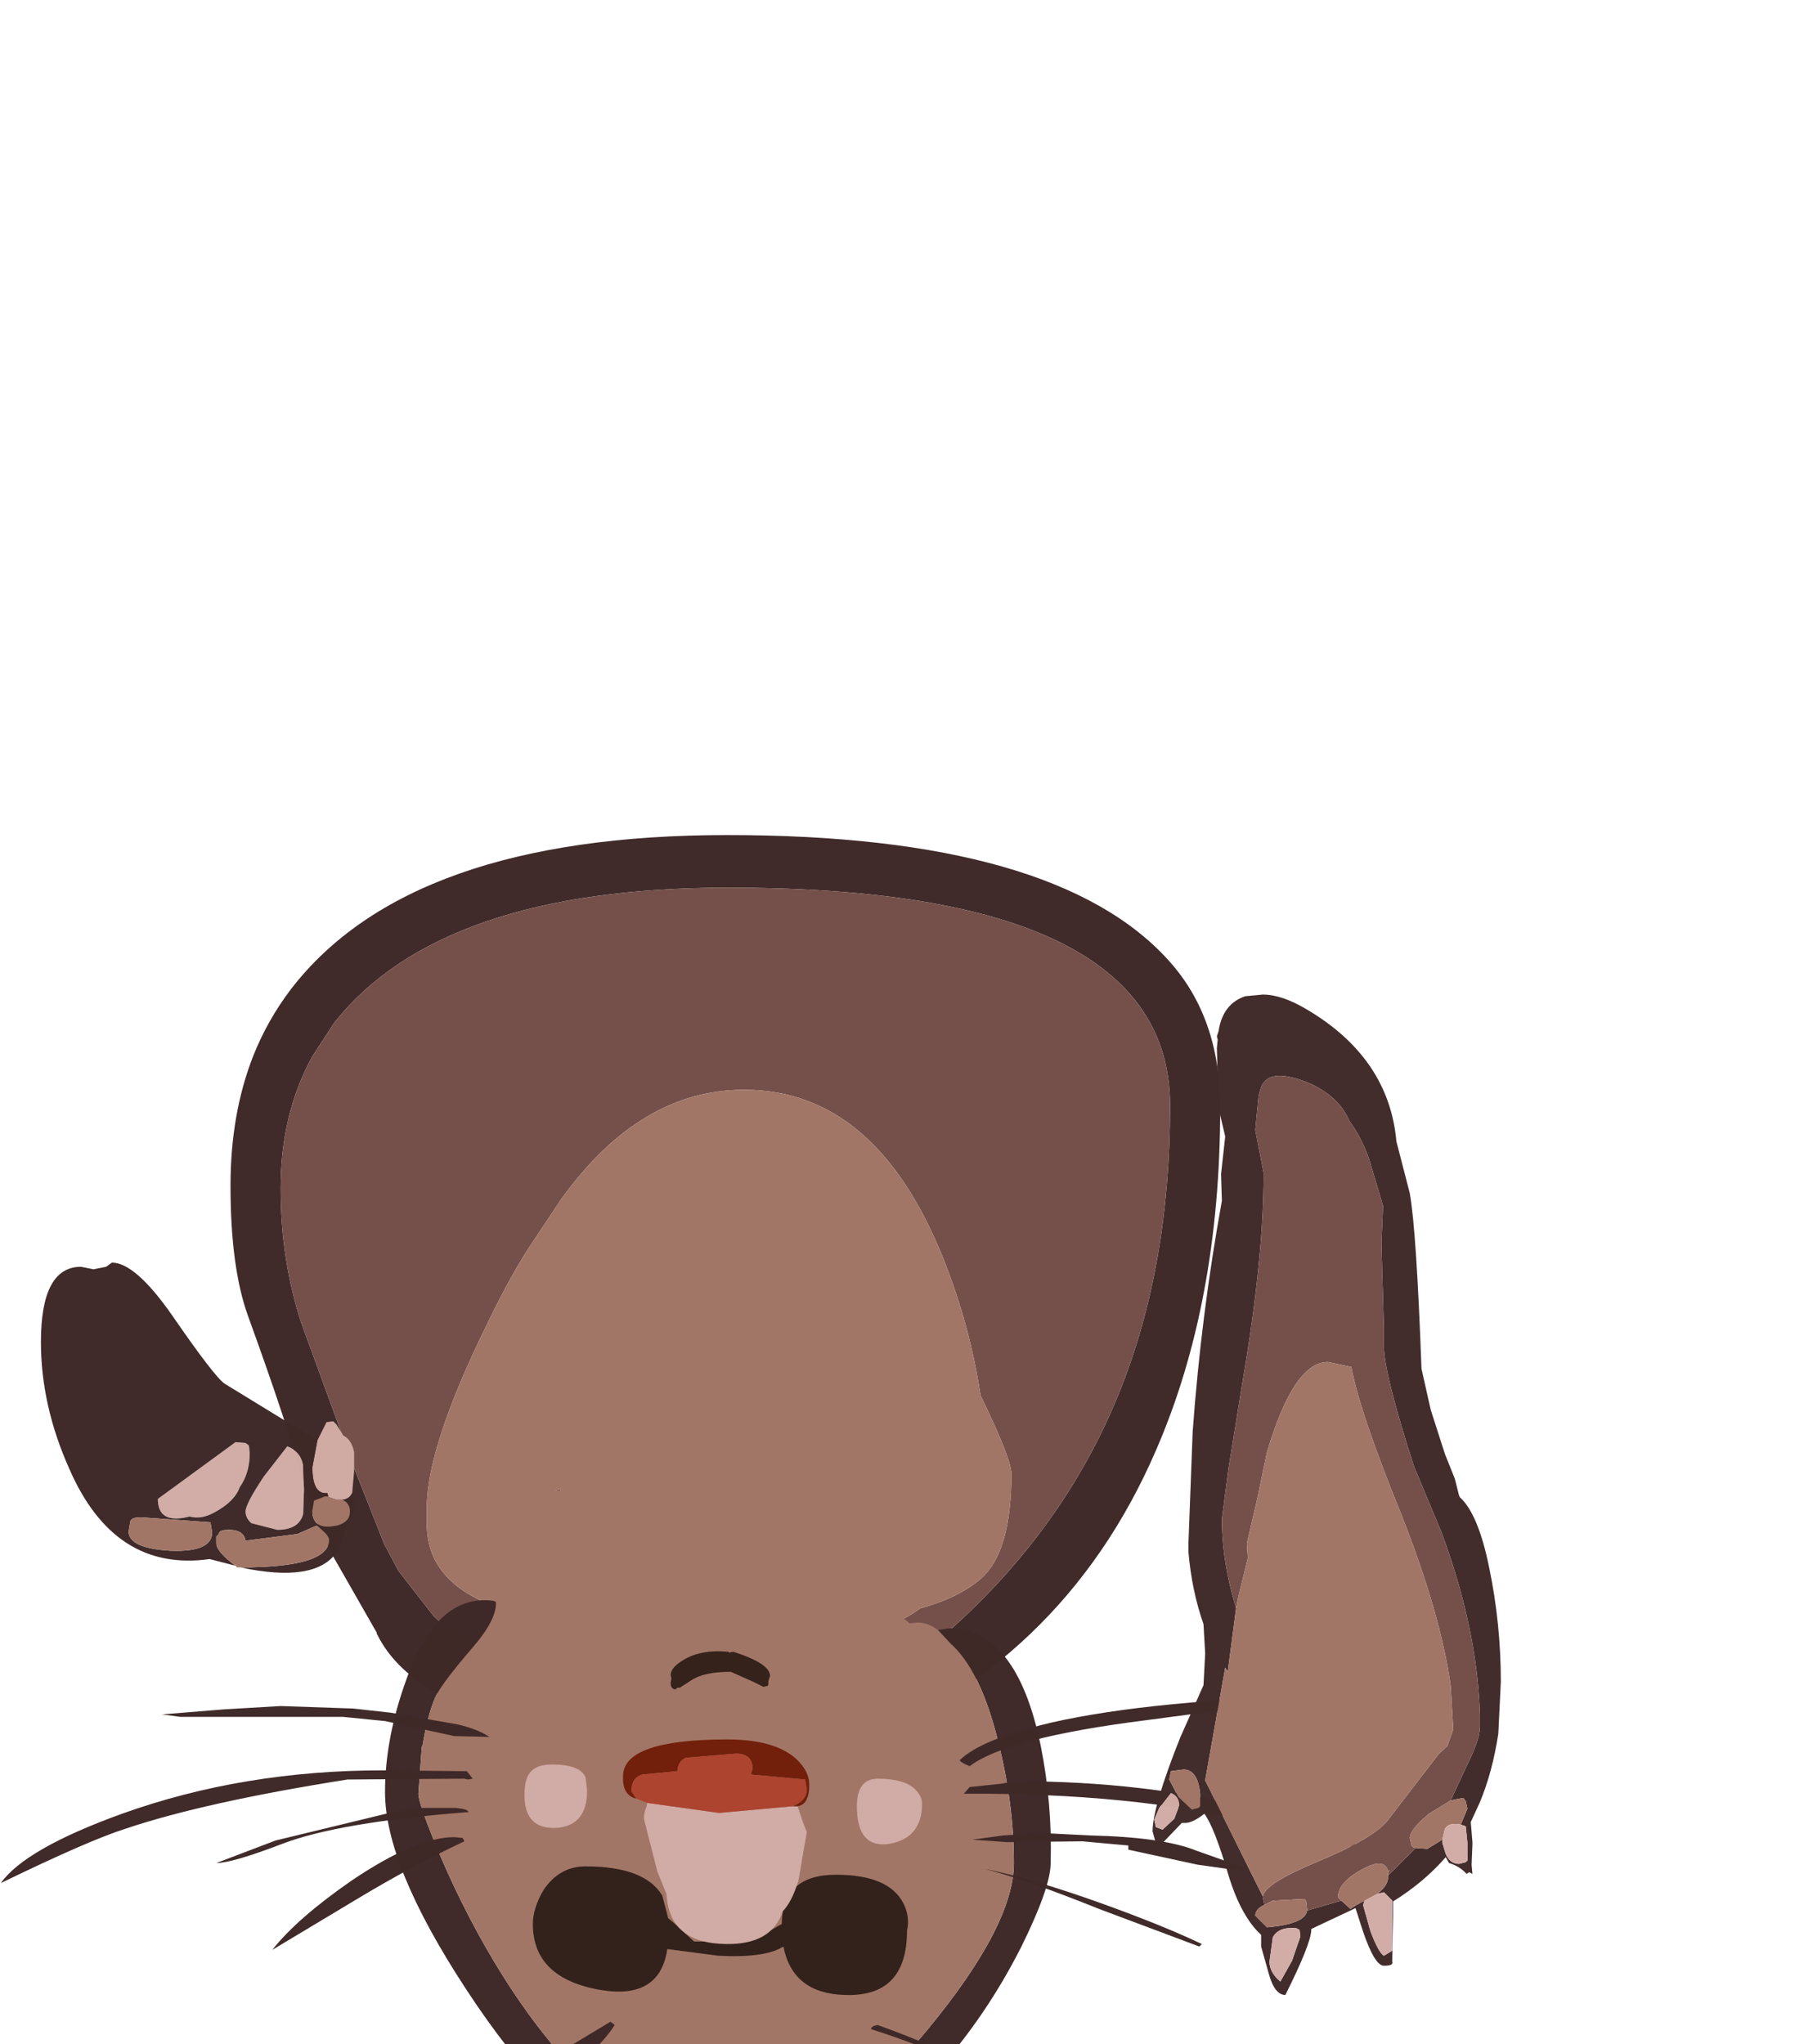 <?xml version="1.0" encoding="UTF-8" standalone="no"?>
<svg xmlns:xlink="http://www.w3.org/1999/xlink" height="122.4px" width="108.0px" xmlns="http://www.w3.org/2000/svg">
  <g transform="matrix(1, 0, 0, 1, 83.35, 98.75)">
    <use height="54.9" transform="matrix(1.0, 0.0, 0.0, 1.0, -69.55, -48.75)" width="59.25" xlink:href="#sprite0"/>
    <use height="37.9" transform="matrix(1.0, 0.0, 0.0, 1.0, -60.3, -6.0)" width="39.85" xlink:href="#sprite1"/>
    <use height="7.7" transform="matrix(1.0, 0.0, 0.0, 1.0, -51.45, 13.0)" width="22.45" xlink:href="#sprite2"/>
    <use height="31.25" transform="matrix(1.0, 0.0, 0.0, 1.0, -83.3, 2.75)" width="81.55" xlink:href="#sprite3"/>
    <use height="25.55" transform="matrix(1.0, 0.0, 0.0, 1.0, -80.9, -23.15)" width="43.65" xlink:href="#shape4"/>
    <use height="59.9" transform="matrix(1.0, 0.0, 0.0, 1.0, -14.35, -39.2)" width="20.85" xlink:href="#shape5"/>
  </g>
  <defs>
    <g id="sprite0" transform="matrix(1, 0, 0, 1, 0.0, 0.0)">
      <use height="54.9" transform="matrix(1.0, 0.0, 0.0, 1.0, 0.0, 0.0)" width="59.25" xlink:href="#shape0"/>
    </g>
    <g id="shape0" transform="matrix(1, 0, 0, 1, 0.0, 0.0)">
      <path d="M55.4 36.85 Q49.8 49.8 36.5 54.9 L20.95 53.9 Q11.0 52.5 8.75 47.8 L8.75 47.75 6.15 43.2 Q4.85 40.7 4.35 38.8 3.5 35.55 1.05 28.8 0.0 25.9 0.0 21.0 0.0 16.7 1.35 13.25 2.2 11.1 3.6 9.25 10.7 0.0 29.75 0.0 49.45 0.0 56.2 7.55 59.25 10.95 59.25 16.3 59.25 28.0 55.4 36.85 M56.25 16.2 Q56.25 3.15 29.8 3.15 12.6 3.15 6.2 11.25 L4.9 13.25 Q3.0 16.7 3.0 21.15 3.0 25.45 4.25 29.25 L7.5 38.15 9.2 42.45 10.05 44.05 12.15 46.75 Q15.4 50.0 25.75 51.45 36.35 53.0 39.75 50.3 49.2 43.3 53.2 33.4 56.25 25.85 56.25 16.2" fill="#3e2928" fill-opacity="0.988" fill-rule="evenodd" stroke="none"/>
      <path d="M44.95 44.5 Q46.75 42.9 46.75 38.25 46.75 37.35 44.9 33.55 44.3 29.5 42.75 25.55 38.7 15.25 30.75 15.25 24.5 15.25 19.8 21.8 L18.1 24.35 Q16.85 26.2 15.4 29.2 11.75 36.6 11.75 40.3 L11.75 40.9 11.75 41.25 Q11.75 44.75 16.0 46.25 17.85 46.95 18.9 46.8 L24.35 47.65 26.0 48.0 34.5 48.0 34.5 47.8 Q38.55 48.3 41.3 46.3 43.65 45.65 44.95 44.5 M56.25 16.2 Q56.25 25.85 53.2 33.4 49.2 43.3 39.75 50.3 36.35 53.0 25.75 51.45 15.4 50.0 12.15 46.75 L10.05 44.05 9.2 42.45 7.5 38.15 4.25 29.25 Q3.0 25.45 3.0 21.15 3.0 16.7 4.9 13.25 L6.2 11.25 Q12.6 3.15 29.8 3.15 56.25 3.15 56.25 16.2 M19.75 39.25 L19.45 39.25 19.75 39.15 19.75 39.25" fill="#75504a" fill-rule="evenodd" stroke="none"/>
      <path d="M44.95 44.5 Q43.65 45.65 41.3 46.3 38.55 48.3 34.5 47.8 L34.5 48.0 26.0 48.0 24.35 47.65 18.9 46.8 Q17.85 46.95 16.0 46.25 11.75 44.75 11.75 41.25 L11.75 40.9 11.75 40.3 Q11.75 36.6 15.4 29.2 16.85 26.2 18.1 24.35 L19.8 21.8 Q24.5 15.25 30.75 15.25 38.7 15.25 42.75 25.55 44.3 29.5 44.9 33.55 46.75 37.35 46.75 38.25 46.75 42.9 44.95 44.5 M19.75 39.25 L19.75 39.15 19.45 39.25 19.75 39.25" fill="#a27666" fill-rule="evenodd" stroke="none"/>
    </g>
    <g id="sprite1" transform="matrix(1, 0, 0, 1, 0.0, 0.0)">
      <use height="37.9" transform="matrix(1.0, 0.0, 0.0, 1.0, 0.0, 0.0)" width="39.85" xlink:href="#shape1"/>
    </g>
    <g id="shape1" transform="matrix(1, 0, 0, 1, 0.0, 0.0)">
      <path d="M33.1 4.85 L33.75 4.75 Q37.8 4.75 39.25 11.75 39.95 15.25 39.85 18.8 39.85 20.25 38.1 23.8 36.0 27.95 33.05 31.25 24.65 40.65 15.0 36.75 9.85 34.0 4.85 26.35 0.0 18.95 0.0 14.55 0.0 11.3 1.3 7.75 3.1 2.65 6.5 3.1 L6.65 3.15 Q6.7 4.25 5.2 5.95 3.35 8.1 3.0 8.9 2.55 9.95 2.25 11.75 L2.2 11.85 2.0 14.65 Q2.0 15.25 3.3 18.35 4.95 22.2 7.05 25.55 13.5 35.8 20.8 35.8 26.65 35.8 32.5 28.75 37.65 22.5 37.65 18.8 37.65 15.25 36.7 11.5 35.65 7.25 33.85 5.65 L33.1 4.85" fill="#3e2928" fill-opacity="0.988" fill-rule="evenodd" stroke="none"/>
      <path d="M6.5 3.1 Q10.85 0.0 18.25 0.0 26.35 0.0 31.4 4.45 L31.9 4.4 Q32.5 4.4 33.1 4.85 L33.85 5.65 Q35.65 7.25 36.7 11.5 37.65 15.25 37.65 18.8 37.65 22.5 32.5 28.75 26.65 35.8 20.8 35.8 13.5 35.8 7.05 25.55 4.95 22.2 3.3 18.35 2.0 15.25 2.0 14.65 L2.2 11.85 2.25 11.75 Q2.55 9.95 3.0 8.9 3.35 8.1 5.2 5.95 6.7 4.25 6.65 3.15 L6.5 3.1" fill="#a27666" fill-rule="evenodd" stroke="none"/>
    </g>
    <g id="sprite2" transform="matrix(1, 0, 0, 1, 0.0, 0.0)">
      <use height="7.7" transform="matrix(1.0, 0.0, 0.0, 1.0, 0.0, 0.0)" width="22.45" xlink:href="#shape2"/>
    </g>
    <g id="shape2" transform="matrix(1, 0, 0, 1, 0.0, 0.0)">
      <path d="M22.4 3.85 Q22.4 7.85 18.65 7.7 15.55 7.6 15.0 4.8 13.9 5.5 11.1 5.35 L8.05 4.95 Q7.6 8.0 4.05 7.4 0.0 6.7 0.0 3.45 0.0 2.5 0.65 1.4 1.6 0.0 3.15 0.0 6.7 0.0 7.75 1.75 L8.1 3.1 8.4 3.35 9.65 4.5 Q13.05 4.55 14.2 3.85 L14.9 3.45 Q14.95 0.5 18.15 0.5 21.25 0.5 22.15 2.15 22.6 3.0 22.4 3.85" fill="#33221b" fill-rule="evenodd" stroke="none"/>
    </g>
    <g id="sprite3" transform="matrix(1, 0, 0, 1, 0.0, 0.0)">
      <use height="31.25" transform="matrix(1.0, 0.0, 0.0, 1.0, 0.0, 0.0)" width="81.55" xlink:href="#shape3"/>
    </g>
    <g id="shape3" transform="matrix(1, 0, 0, 1, 0.0, 0.0)">
      <path d="M71.65 10.15 L67.5 9.25 67.5 9.0 64.75 8.75 60.25 8.8 58.15 8.65 60.0 8.4 62.25 8.25 65.25 8.4 Q69.55 8.5 71.55 9.3 L74.65 10.4 74.5 10.55 71.65 10.15 M71.75 15.05 L65.75 12.8 Q61.4 11.05 58.9 10.4 61.65 10.95 65.85 12.45 69.6 13.8 71.9 14.9 L71.75 15.05 M75.2 6.85 Q79.9 8.05 81.55 9.25 L74.9 7.6 Q67.75 5.85 57.65 5.9 L58.0 5.5 59.9 5.3 60.75 5.15 Q68.6 5.15 75.2 6.85 M68.55 1.5 Q60.25 2.55 58.0 4.25 57.5 4.05 57.4 3.9 58.65 2.65 62.85 1.65 69.0 0.25 79.9 0.0 L68.55 1.5 M52.5 19.75 Q58.85 22.05 62.4 24.65 65.05 26.6 68.75 31.0 L68.5 31.25 Q63.75 26.3 62.25 25.1 58.2 21.9 52.1 20.0 52.1 19.8 52.5 19.75 M27.15 2.45 L23.0 1.55 20.5 1.3 10.75 1.3 9.65 1.15 13.35 0.85 16.75 0.65 21.1 0.8 23.35 1.05 27.35 1.75 Q28.6 2.05 29.25 2.5 L27.15 2.45 M28.25 5.0 L27.95 5.05 27.75 5.0 20.75 5.05 Q12.2 6.4 7.45 8.0 5.25 8.7 0.0 11.25 1.45 9.2 7.25 7.1 14.5 4.5 22.9 4.5 L27.9 4.55 28.25 5.0 M27.65 8.55 L27.75 8.75 Q24.65 10.2 21.25 12.25 L16.25 15.25 Q17.75 13.35 21.0 11.1 24.85 8.5 27.15 8.5 L27.65 8.55 M28.0 7.0 Q20.25 7.6 16.85 8.9 13.85 10.05 12.9 10.05 L16.45 8.7 24.5 6.75 27.25 6.75 27.6 6.8 Q27.95 6.85 28.0 7.0 M36.5 19.55 L36.75 19.75 Q34.55 23.2 26.25 26.25 L25.3 26.0 25.25 25.75 Q23.4 25.75 21.2 27.8 L21.25 27.65 Q21.25 25.65 25.75 25.65 26.2 25.65 30.6 23.1 L36.5 19.55" fill="#3e2928" fill-opacity="0.988" fill-rule="evenodd" stroke="none"/>
      <path d="M54.75 5.65 Q55.15 6.05 55.15 6.5 55.15 8.55 53.2 8.9 51.25 9.2 51.25 6.65 51.25 5.0 52.5 5.0 54.1 5.0 54.75 5.65 M47.4 6.65 L47.7 6.65 48.0 7.55 48.25 8.2 47.75 11.1 Q47.35 12.4 46.8 12.95 46.15 14.95 43.4 14.9 40.0 14.85 39.85 11.9 L39.3 10.55 38.5 7.4 Q38.5 7.0 38.65 6.7 L38.7 6.45 43.0 7.05 47.4 6.65 M35.0 4.9 L35.1 5.7 Q35.1 7.85 33.2 7.95 31.35 8.0 31.35 6.0 31.35 5.15 31.6 4.75 31.95 4.15 33.0 4.15 34.65 4.15 35.0 4.9" fill="#d1aca6" fill-opacity="0.988" fill-rule="evenodd" stroke="none"/>
      <path d="M38.05 6.2 Q37.2 6.0 37.25 4.85 37.25 2.65 43.5 2.65 46.3 2.65 47.6 3.8 48.4 4.55 48.4 5.35 48.4 6.55 47.7 6.65 L47.4 6.65 Q48.25 6.3 48.25 5.65 L48.15 5.05 44.9 4.75 45.0 4.4 Q45.0 3.5 44.0 3.5 L41.0 3.75 Q40.55 3.95 40.5 4.55 L38.4 4.75 Q37.75 4.95 37.75 5.75 L38.05 6.2" fill="#72200b" fill-rule="evenodd" stroke="none"/>
      <path d="M38.05 6.2 L37.75 5.75 Q37.75 4.95 38.4 4.75 L40.5 4.55 Q40.55 3.95 41.0 3.75 L44.0 3.5 Q45.0 3.5 45.0 4.4 L44.9 4.75 48.15 5.05 48.25 5.65 Q48.25 6.3 47.4 6.65 L43.0 7.05 38.7 6.45 38.05 6.2" fill="#ad442f" fill-opacity="0.988" fill-rule="evenodd" stroke="none"/>
    </g>
    <g id="shape4" transform="matrix(1, 0, 0, 1, 80.9, 23.15)">
      <path d="M-37.35 1.9 L-37.35 2.1 -37.4 2.2 -37.65 2.25 -38.25 1.95 -39.6 1.35 Q-41.2 1.35 -41.95 1.85 L-42.65 2.3 -42.8 2.3 -42.9 2.4 Q-43.2 2.4 -43.2 2.0 L-43.15 1.75 -43.2 1.55 Q-43.2 1.1 -42.45 0.65 -41.4 0.0 -39.75 0.15 L-39.7 0.2 -39.45 0.15 Q-37.25 0.85 -37.25 1.6 L-37.35 1.9" fill="#33221b" fill-opacity="0.988" fill-rule="evenodd" stroke="none"/>
      <path d="M-64.35 -12.5 L-63.8 -13.6 -63.4 -13.65 -63.2 -13.45 -62.8 -12.8 Q-62.3 -12.55 -62.15 -11.8 L-62.15 -10.65 -62.25 -9.55 -62.25 -9.4 Q-62.4 -9.0 -62.85 -8.95 L-63.2 -8.95 -63.65 -9.1 -63.7 -9.15 -63.75 -9.35 Q-64.65 -9.25 -64.65 -10.9 L-64.35 -12.5 M-73.9 -9.0 L-69.25 -12.4 -68.65 -12.35 -68.45 -12.2 -68.4 -11.75 Q-68.4 -10.55 -69.0 -9.7 -69.3 -8.85 -70.5 -8.2 -71.3 -7.75 -72.0 -7.95 -73.9 -7.45 -73.9 -9.0 M-65.15 -9.6 L-65.2 -8.1 Q-65.45 -7.15 -66.75 -7.15 L-68.3 -7.55 Q-68.65 -7.85 -68.65 -8.25 -68.65 -8.7 -67.55 -10.35 L-66.15 -12.15 Q-65.35 -11.85 -65.2 -11.05 L-65.15 -9.6" fill="#d1aca6" fill-opacity="0.988" fill-rule="evenodd" stroke="none"/>
      <path d="M-69.25 -5.0 L-70.8 -5.4 Q-76.5 -4.6 -79.2 -10.8 -80.9 -14.6 -80.9 -18.4 -80.9 -22.9 -78.5 -22.9 L-77.75 -22.75 -77.0 -22.9 -76.65 -23.15 Q-75.25 -23.15 -73.05 -20.0 -70.5 -16.3 -69.9 -15.9 L-64.35 -12.5 -64.65 -10.9 Q-64.65 -9.25 -63.75 -9.35 L-63.7 -9.15 -63.9 -9.15 -64.55 -8.9 -64.65 -8.3 Q-64.65 -7.25 -63.55 -7.35 L-63.2 -7.4 Q-62.4 -7.6 -62.4 -8.25 -62.4 -8.75 -62.85 -8.95 -62.4 -9.0 -62.25 -9.4 L-62.25 -9.55 -62.15 -8.7 Q-62.15 -7.95 -62.7 -7.15 -62.8 -6.35 -63.2 -5.8 -64.5 -3.95 -68.95 -4.9 -63.65 -4.9 -63.65 -6.55 -63.65 -6.85 -64.4 -7.4 L-65.55 -6.9 -68.65 -6.5 Q-68.75 -7.15 -69.65 -7.15 -70.25 -7.15 -70.25 -6.9 L-70.4 -6.75 -70.4 -6.35 Q-70.4 -5.85 -69.25 -5.0 M-75.65 -7.05 Q-75.65 -6.05 -73.15 -5.9 -70.65 -5.8 -70.65 -7.0 L-70.75 -7.6 -74.9 -7.9 Q-75.5 -7.9 -75.55 -7.65 L-75.65 -7.05 M-73.9 -9.0 Q-73.9 -7.45 -72.0 -7.95 -71.3 -7.75 -70.5 -8.2 -69.3 -8.85 -69.0 -9.7 -68.4 -10.55 -68.4 -11.75 L-68.45 -12.2 -68.65 -12.35 -69.25 -12.4 -73.9 -9.0 M-65.15 -9.6 L-65.2 -11.05 Q-65.35 -11.85 -66.15 -12.15 L-67.55 -10.35 Q-68.65 -8.7 -68.65 -8.25 -68.65 -7.85 -68.3 -7.55 L-66.75 -7.15 Q-65.45 -7.15 -65.2 -8.1 L-65.15 -9.6" fill="#3e2928" fill-opacity="0.988" fill-rule="evenodd" stroke="none"/>
      <path d="M-68.95 -4.9 L-69.15 -4.9 -69.25 -5.0 Q-70.4 -5.85 -70.4 -6.35 L-70.4 -6.75 -70.25 -6.9 Q-70.25 -7.15 -69.65 -7.15 -68.75 -7.15 -68.65 -6.5 L-65.55 -6.9 -64.4 -7.4 Q-63.65 -6.85 -63.65 -6.55 -63.65 -4.9 -68.95 -4.9 M-75.65 -7.05 L-75.55 -7.65 Q-75.5 -7.9 -74.9 -7.9 L-70.75 -7.6 -70.65 -7.0 Q-70.65 -5.8 -73.15 -5.9 -75.65 -6.05 -75.65 -7.05 M-62.85 -8.95 Q-62.4 -8.75 -62.4 -8.25 -62.4 -7.6 -63.2 -7.4 L-63.55 -7.35 Q-64.65 -7.25 -64.65 -8.3 L-64.55 -8.9 -63.9 -9.15 -63.7 -9.15 -63.65 -9.1 -63.2 -8.95 -62.85 -8.95" fill="#a27666" fill-rule="evenodd" stroke="none"/>
    </g>
    <g id="shape5" transform="matrix(1, 0, 0, 1, 14.35, 39.2)">
      <path d="M1.05 -27.3 Q1.45 -25.05 1.75 -16.8 L2.3 -14.35 3.15 -11.7 3.75 -10.2 4.0 -9.2 4.05 -9.1 Q5.15 -8.1 5.8 -4.9 6.5 -1.55 6.5 1.95 L6.35 5.05 Q6.0 7.35 5.25 9.15 L4.7 10.35 4.8 11.55 4.8 11.7 4.75 12.9 4.8 13.45 4.6 13.35 4.45 13.45 Q4.05 13.0 3.4 12.8 L3.2 12.45 Q1.9 13.95 0.05 15.1 L0.05 16.0 0.0 18.7 Q0.1 18.95 -0.5 18.95 -1.05 18.95 -1.75 16.9 L-2.2 15.5 -4.85 16.75 -4.85 16.8 Q-4.85 17.6 -6.4 20.7 -7.05 20.7 -7.4 19.4 L-7.85 17.8 -7.85 17.1 Q-9.05 16.0 -9.8 13.55 -10.65 10.65 -11.25 9.85 -11.95 10.4 -12.4 10.4 L-12.6 10.4 -13.75 11.6 -14.2 11.45 -14.35 10.9 Q-14.35 9.45 -12.7 5.3 L-11.3 2.15 -11.2 0.25 -11.3 -1.5 Q-12.0 -3.5 -12.2 -5.8 L-12.2 -6.4 -11.95 -13.0 Q-11.45 -19.95 -10.2 -26.85 L-10.25 -28.45 -10.0 -30.7 -10.4 -32.4 -10.5 -36.0 -10.45 -36.5 -10.5 -36.7 -10.4 -37.0 Q-10.15 -38.65 -8.8 -39.1 L-7.75 -39.2 Q-6.6 -39.2 -5.1 -38.3 -0.2 -35.4 0.25 -30.4 L1.05 -27.3 M3.5 9.05 L4.45 7.0 Q5.25 5.4 5.25 4.65 L5.25 3.95 Q5.1 -1.2 2.95 -7.0 L1.3 -10.95 Q-0.5 -16.55 -0.5 -18.15 L-0.5 -18.7 -0.5 -19.2 -0.65 -24.3 -0.55 -26.55 -1.4 -29.4 Q-1.9 -30.75 -2.55 -31.6 -3.2 -33.15 -5.1 -33.95 -7.55 -34.9 -7.9 -33.5 L-8.0 -33.15 -8.2 -31.1 -7.95 -29.8 -7.7 -28.5 Q-7.7 -23.4 -8.95 -16.1 L-9.8 -10.85 -10.2 -7.8 Q-10.2 -5.65 -9.6 -3.35 L-9.35 -2.45 -9.85 1.35 -10.0 1.1 -11.2 7.85 -7.75 14.8 -7.75 14.85 -7.65 15.3 Q-8.2 15.55 -8.2 15.95 L-7.5 16.65 Q-5.2 16.45 -5.1 15.65 L-4.95 15.6 -3.05 15.05 -2.5 15.55 Q-2.25 15.35 -1.65 15.05 L-1.75 15.3 -1.3 16.9 Q-0.8 18.2 -0.5 18.35 L0.0 18.05 0.0 15.05 -0.5 14.55 -0.9 14.65 Q-0.25 14.15 -0.25 13.65 L-0.25 13.55 1.4 11.9 2.1 11.95 3.0 11.4 3.0 11.6 3.2 12.25 Q3.45 12.85 4.0 12.85 L4.4 12.75 4.5 12.65 4.5 11.6 4.4 10.6 4.1 10.5 4.5 9.55 4.4 9.1 4.25 8.9 3.5 9.05 M-11.5 8.65 Q-11.65 7.2 -12.5 7.2 L-13.25 7.3 -13.35 7.8 -12.8 8.85 -12.0 9.6 -11.6 9.5 -11.5 9.4 -11.5 8.65 M-14.25 10.2 L-14.15 10.65 -13.75 10.8 -13.05 10.15 -12.75 9.35 Q-12.75 8.8 -13.25 8.6 L-13.95 9.5 -14.25 10.2 M-5.55 16.8 L-5.75 16.7 Q-6.8 16.6 -7.15 17.25 L-7.35 18.7 Q-7.35 19.35 -6.7 19.9 L-6.0 18.65 -5.5 17.2 -5.55 16.8" fill="#402b2a" fill-opacity="0.988" fill-rule="evenodd" stroke="none"/>
      <path d="M-9.35 -2.45 L-9.6 -3.35 Q-10.2 -5.65 -10.2 -7.8 L-9.8 -10.85 -8.95 -16.1 Q-7.7 -23.4 -7.7 -28.5 L-7.95 -29.8 -8.2 -31.1 -8.0 -33.15 -7.9 -33.5 Q-7.55 -34.9 -5.1 -33.95 -3.2 -33.15 -2.55 -31.6 -1.9 -30.75 -1.4 -29.4 L-0.55 -26.55 -0.65 -24.3 -0.5 -19.2 -0.5 -18.7 -0.5 -18.15 Q-0.5 -16.55 1.3 -10.95 L2.95 -7.0 Q5.1 -1.2 5.25 3.95 L5.25 4.65 Q5.25 5.4 4.45 7.0 L3.5 9.05 2.2 9.85 Q1.05 10.8 1.05 11.3 L1.15 11.75 1.25 11.85 1.4 11.9 -0.25 13.55 -0.25 13.35 -0.15 13.2 -0.25 13.3 Q-0.45 12.45 -1.75 13.15 -3.25 13.95 -3.25 14.85 L-3.05 15.05 -4.95 15.6 -5.1 15.65 -5.1 15.55 -5.15 15.1 -5.25 14.95 -7.15 15.05 -7.65 15.3 -7.75 14.85 -7.75 14.8 Q-7.65 14.05 -4.55 12.75 -0.95 11.25 -0.2 10.15 L2.8 6.25 3.3 5.8 3.65 4.8 3.5 2.2 Q2.9 -2.1 0.55 -8.05 -1.95 -14.2 -2.45 -16.9 L-3.85 -17.2 Q-5.9 -17.2 -7.5 -11.8 L-8.05 -9.15 -8.7 -6.35 -8.65 -5.45 -9.2 -3.2 -9.35 -2.45" fill="#75504a" fill-rule="evenodd" stroke="none"/>
      <path d="M3.5 9.05 L4.25 8.9 4.4 9.1 4.5 9.55 4.1 10.5 Q3.4 10.35 3.15 10.75 L3.0 11.4 2.1 11.95 1.4 11.9 1.25 11.85 1.15 11.75 1.05 11.3 Q1.05 10.8 2.2 9.85 L3.5 9.05 M-0.25 13.55 L-0.25 13.65 Q-0.25 14.15 -0.9 14.65 L-1.65 15.05 Q-2.25 15.35 -2.5 15.55 L-3.05 15.05 -3.25 14.85 Q-3.25 13.95 -1.75 13.15 -0.45 12.45 -0.25 13.3 L-0.15 13.2 -0.25 13.35 -0.25 13.55 M-5.1 15.65 Q-5.2 16.45 -7.5 16.65 L-8.2 15.95 Q-8.2 15.55 -7.65 15.3 L-7.15 15.05 -5.25 14.95 -5.15 15.1 -5.1 15.55 -5.1 15.65 M-7.75 14.8 L-11.2 7.85 -10.0 1.1 -9.85 1.35 -9.35 -2.45 -9.2 -3.2 -8.65 -5.45 -8.7 -6.35 -8.05 -9.15 -7.5 -11.8 Q-5.9 -17.2 -3.85 -17.2 L-2.45 -16.9 Q-1.95 -14.2 0.55 -8.05 2.9 -2.1 3.5 2.2 L3.65 4.8 3.3 5.8 2.8 6.25 -0.2 10.15 Q-0.95 11.25 -4.55 12.75 -7.65 14.05 -7.75 14.8 M-11.5 8.65 L-11.5 9.4 -11.6 9.5 -12.0 9.6 -12.8 8.85 -13.35 7.8 -13.25 7.3 -12.5 7.2 Q-11.65 7.2 -11.5 8.65" fill="#a27666" fill-rule="evenodd" stroke="none"/>
      <path d="M4.1 10.5 L4.4 10.6 4.5 11.6 4.5 12.65 4.4 12.75 4.0 12.85 Q3.45 12.85 3.2 12.25 L3.0 11.6 3.0 11.4 3.15 10.75 Q3.4 10.35 4.1 10.5 M-0.9 14.65 L-0.5 14.55 0.0 15.05 0.0 18.05 -0.5 18.35 Q-0.8 18.2 -1.3 16.9 L-1.75 15.3 -1.65 15.05 -0.9 14.65 M-14.25 10.2 L-13.95 9.5 -13.25 8.6 Q-12.75 8.8 -12.75 9.35 L-13.05 10.15 -13.75 10.8 -14.15 10.65 -14.25 10.2 M-5.55 16.8 L-5.5 17.2 -6.0 18.65 -6.7 19.9 Q-7.35 19.35 -7.35 18.7 L-7.15 17.25 Q-6.8 16.6 -5.75 16.7 L-5.55 16.8" fill="#d1aca6" fill-opacity="0.988" fill-rule="evenodd" stroke="none"/>
    </g>
  </defs>
</svg>
